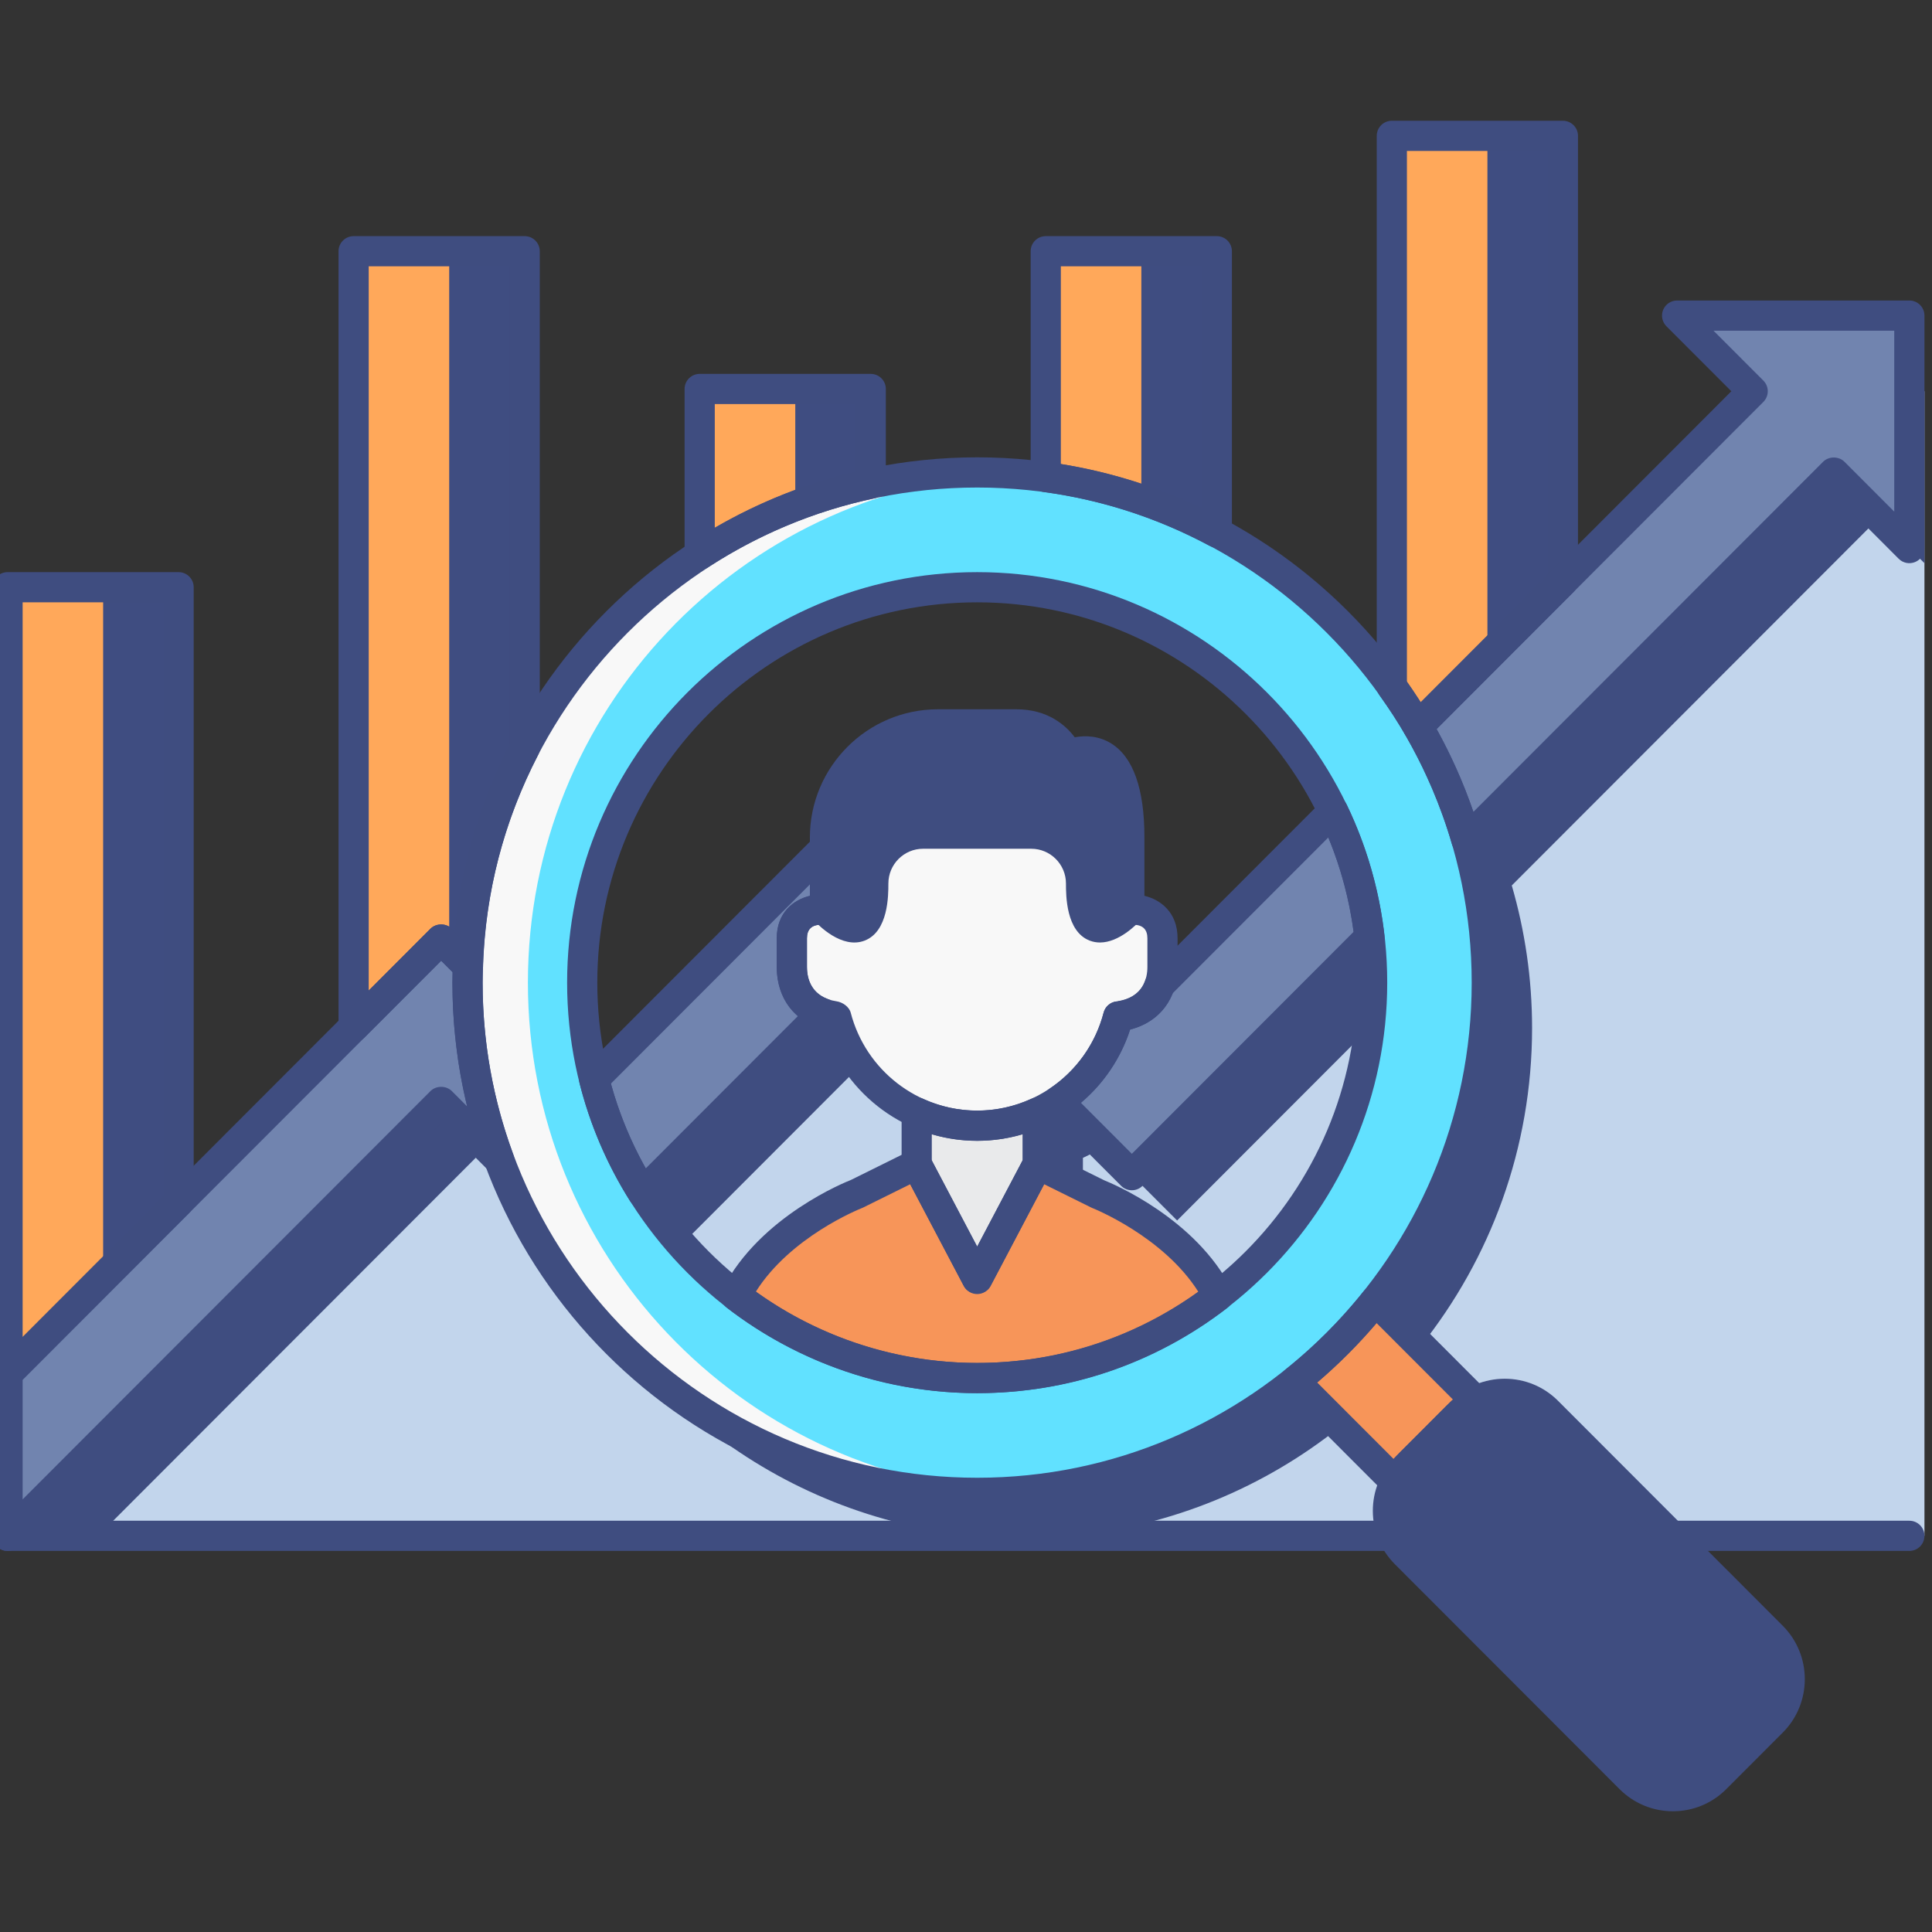 <?xml version="1.0" encoding="utf-8"?>
<!-- Generator: Adobe Illustrator 22.0.0, SVG Export Plug-In . SVG Version: 6.00 Build 0)  -->
<svg version="1.1" id="MARKET_RESEARCH_ICON_SET" xmlns="http://www.w3.org/2000/svg" xmlns:xlink="http://www.w3.org/1999/xlink"
	 x="0px" y="0px" viewBox="0 0 128 128" style="enable-background:new 0 0 128 128;" xml:space="preserve">
<rect x="0" y="0" width="128" height="128" fill="#333333" stroke="none"/>
<style type="text/css">
	.st0{fill:#C2D5EC;}
	.st1{fill:#61E1FF;}
	.st2{fill:#7184AF;}
	.st3{fill:#F8F8F8;}
	.st4{fill:#3F4D81;}
	.st5{fill:#3F4D80;}
	.st6{fill:#E9EAEB;}
	.st7{fill:#F79559;}
	.st8{fill:#FFA85A;}
</style>
<g>
	<g>
		<g>
			<polygon class="st0" points="116.121,25.922 76.826,65.26 54.477,67.116 42.58,79.027 29.227,72.994 0.5,101.753 127.5,101.753 
				127.5,25.922 			"/>
		</g>
		<path class="st5" d="M119.121,28.925l-22.185,22.21c-0.727-1.251-1.533-2.451-2.41-3.594l-5.436,5.443
			c0.842,1.189,1.599,2.443,2.237,3.767L79.826,68.264c-0.043,0.129-0.094,0.255-0.153,0.376c0.231-0.476,0.345-1.013,0.345-1.57
			v-1.904c0-1.194-0.747-1.635-1.301-1.799l-1.891,1.893l-22.349,1.856L42.58,79.027l-13.352-6.033L0.5,101.753l6,0l25.727-25.756
			l3.842,3.846c4.421,11.952,15.401,20.706,28.563,21.91h6.311c6.714-0.634,12.854-3.237,17.843-7.225l6.664,6.672
			c-0.097,0.179-0.177,0.364-0.245,0.553h15.542l-5.226-5.232c-1.281-1.283-3.209-1.495-4.725-0.674l-6.664-6.672
			c4.609-5.779,7.372-13.1,7.372-21.07c0-3.278-0.475-6.444-1.345-9.441l24.334-24.361l3.007,3.01V25.922h-11.379L119.121,28.925z
			 M63.735,80.134l-4.004,1.98l0,0c0,0-5.589,2.108-7.913,6.669c0,0.037,0.005,0.073,0.007,0.11
			c-2.467-1.896-4.577-4.226-6.238-6.869l1.703-1.705L57.477,70.12c0.246,0.091,0.508,0.168,0.803,0.213
			c0.041,0.006,0.075,0.008,0.113,0.012c0.738,2.839,2.726,5.17,5.341,6.368V80.134z M83.657,88.892
			c0.001-0.037,0.005-0.072,0.005-0.109c-2.324-4.561-7.913-6.669-7.913-6.669l-4.003-1.98l0,0v-3.423
			c0.47-0.215,0.92-0.466,1.346-0.751l4.895,4.901l5.372-5.379l10.37-10.382c0.113,0.986,0.176,1.988,0.176,3.005
			C93.906,76.577,89.887,84.104,83.657,88.892z"/>
		<g>
			<g>
				<polygon class="st8" points="11.833,38.907 0.5,38.907 0.5,90.996 11.833,79.65 				"/>
			</g>
			<g>
				<path class="st8" d="M29.227,62.237l1.775,1.777c0.165-5.199,1.505-10.099,3.758-14.45v-32.92H23.428v51.398l0.427-0.427
					L29.227,62.237z"/>
			</g>
			<g>
				<path class="st8" d="M57.689,25.771H46.356v10.982c3.403-2.217,7.23-3.834,11.333-4.707V25.771z"/>
			</g>
			<g>
				<path class="st8" d="M80.617,16.645H69.284v14.961c4.053,0.546,7.869,1.826,11.333,3.68V16.645z"/>
			</g>
			<g>
				<path class="st8" d="M103.545,38.511V9H92.212v36.492c0.61,0.855,1.194,1.728,1.724,2.64L103.545,38.511z"/>
			</g>
		</g>
		<g>
			<g>
				<polygon class="st4" points="6.833,38.907 6.833,84.656 11.833,79.65 11.833,38.907 				"/>
			</g>
			<g>
				<path class="st4" d="M29.761,16.645v46.126l1.242,1.243c0.165-5.199,1.505-10.099,3.758-14.45v-32.92H29.761z"/>
			</g>
			<g>
				<path class="st4" d="M52.689,25.771v7.762c1.612-0.617,3.28-1.121,5-1.487v-6.275H52.689z"/>
			</g>
			<g>
				<path class="st4" d="M75.617,16.645v16.467c1.733,0.595,3.405,1.32,5,2.174V16.645H75.617z"/>
			</g>
			<g>
				<polygon class="st4" points="98.545,9 98.545,43.517 103.545,38.511 103.545,9 				"/>
			</g>
		</g>
		<g>
			<g>
				<path class="st2" d="M30.975,65.102c0-0.365,0.016-0.726,0.028-1.088l-1.775-1.777l-5.372,5.379L0.5,90.996v10.757l28.727-28.76
					l3.842,3.846C31.717,73.183,30.975,69.23,30.975,65.102z"/>
			</g>
			<g>
				<path class="st2" d="M111.114,20.909l5.007,5.012l-22.185,22.21c1.364,2.346,2.452,4.87,3.224,7.53L121.493,31.3l5.007,5.012
					V20.909H111.114z"/>
			</g>
			<g>
				<path class="st2" d="M74.199,67.329c-0.041,0.006-0.075,0.008-0.113,0.012c-0.605,2.329-2.048,4.317-3.993,5.617l4.894,4.9
					l5.372-5.379l10.37-10.382c-0.338-2.961-1.163-5.774-2.403-8.351L76.826,65.26C76.48,66.292,75.645,67.11,74.199,67.329z"/>
			</g>
			<g>
				<path class="st2" d="M52.462,64.066v-1.904c0-1.896,1.885-1.896,1.885-1.896c0.106,0,0.209,0.01,0.31,0.024v-4.113l-0.663,0.663
					l-14.634,14.65c0.677,2.703,1.776,5.238,3.219,7.535l1.71-1.712l10.188-10.199C53.081,66.598,52.462,65.388,52.462,64.066z"/>
			</g>
		</g>
		<g>
			<g>
				<path class="st1" d="M64.74,31.3c-18.648,0-33.764,15.134-33.764,33.802c0,18.668,15.117,33.802,33.764,33.802
					c18.648,0,33.765-15.134,33.765-33.802C98.504,46.434,83.387,31.3,64.74,31.3z M64.74,91.298
					c-14.451,0-26.167-11.728-26.167-26.196S50.288,38.906,64.74,38.906s26.167,11.728,26.167,26.196S79.191,91.298,64.74,91.298z"
					/>
			</g>
			<g>
				<path class="st3" d="M34.975,65.103c0-17.996,14.049-32.702,31.764-33.738c-0.662-0.039-1.328-0.064-2-0.064
					c-18.648,0-33.764,15.134-33.764,33.802c0,18.668,15.117,33.802,33.764,33.802c0.672,0,1.338-0.025,2-0.064
					C49.024,97.804,34.975,83.098,34.975,65.103z"/>
			</g>
			<g>
				<path class="st7" d="M96.56,93.823c0.391-0.392,0.842-0.682,1.318-0.897l-6.746-6.753c-1.577,1.978-3.371,3.773-5.346,5.352
					l6.746,6.753c0.214-0.477,0.504-0.928,0.896-1.32L96.56,93.823z"/>
			</g>
			<g>
				<path class="st5" d="M93.123,102.927l14.884,14.9c1.562,1.564,4.095,1.564,5.657,0l3.741-3.745c1.562-1.564,1.562-4.099,0-5.663
					l-14.884-14.9c-1.562-1.564-4.095-1.564-5.657,0l-3.741,3.745C91.561,98.827,91.561,101.363,93.123,102.927z"/>
			</g>
		</g>
		<g>
			<g>
				<path class="st6" d="M60.735,73.705v3.426l4.006,7.604l4.006-7.604v-3.426c-1.222,0.558-2.575,0.877-4.006,0.877
					C63.31,74.583,61.956,74.264,60.735,73.705z"/>
			</g>
			<g>
				<path class="st7" d="M72.749,79.111L72.749,79.111l-4.002-1.98l-4.005,7.605l-4.007-7.605l-4.004,1.98l0-0.001
					c0,0-5.639,2.183-7.963,6.744c4.411,3.404,9.971,5.444,15.972,5.444s11.549-2.032,15.96-5.436
					C78.376,81.301,72.749,79.111,72.749,79.111z"/>
			</g>
			<g>
				<path class="st3" d="M75.132,60.267c-0.106,0-0.21,0.01-0.31,0.024v-4.808c0-7.492-4.064-5.451-4.064-5.451
					s-0.825-2.041-3.419-2.041H62.14c-4.132,0-7.482,3.354-7.482,7.491v4.809c-0.101-0.015-0.204-0.024-0.31-0.024
					c0,0-1.885,0-1.885,1.896v1.904c0,1.554,0.845,2.964,2.818,3.262c0.041,0.006,0.075,0.008,0.113,0.012
					c1.082,4.163,4.85,7.24,9.347,7.24s8.265-3.077,9.347-7.24c0.038-0.005,0.072-0.006,0.113-0.012
					c1.973-0.299,2.818-1.708,2.818-3.262v-1.904C77.018,60.267,75.132,60.267,75.132,60.267z"/>
			</g>
			<g>
				<path class="st5" d="M70.758,50.032c0,0-0.825-2.041-3.419-2.041H62.14c-4.132,0-7.482,3.354-7.482,7.491v4.809h0
					c0,0,3.199,3.523,3.199-1.755c0-1.824,1.477-3.303,3.299-3.303h7.168c1.822,0,3.299,1.479,3.299,3.303
					c0,5.278,3.199,1.755,3.199,1.755v-4.808C74.822,47.991,70.758,50.032,70.758,50.032z"/>
			</g>
		</g>
	</g>
	<g>
		<g>
			<g>
				<path class="st5" d="M92.315,102.753H0.5c-0.552,0-1-0.447-1-1s0.448-1,1-1h91.815c0.552,0,1,0.447,1,1
					S92.867,102.753,92.315,102.753z"/>
			</g>
			<g>
				<path class="st5" d="M126.5,102.753h-15.752c-0.552,0-1-0.447-1-1s0.448-1,1-1H126.5c0.552,0,1,0.447,1,1
					S127.052,102.753,126.5,102.753z"/>
			</g>
		</g>
		<g>
			<g>
				<g>
					<path class="st5" d="M0.5,91.996c-0.129,0-0.259-0.024-0.382-0.076C-0.256,91.766-0.5,91.4-0.5,90.996v-52.09
						c0-0.553,0.448-1,1-1h11.333c0.552,0,1,0.447,1,1V79.65c0,0.265-0.105,0.52-0.292,0.707L1.208,91.703
						C1.016,91.895,0.76,91.996,0.5,91.996z M1.5,39.906V88.58l9.333-9.344v-39.33H1.5z"/>
				</g>
			</g>
			<g>
				<g>
					<path class="st5" d="M23.428,69.043c-0.129,0-0.259-0.024-0.382-0.076c-0.374-0.154-0.618-0.52-0.618-0.924V16.645
						c0-0.553,0.448-1,1-1h11.333c0.552,0,1,0.447,1,1v32.92c0,0.16-0.039,0.317-0.112,0.46c-2.264,4.372-3.49,9.089-3.646,14.021
						c-0.013,0.399-0.261,0.752-0.632,0.898c-0.37,0.149-0.793,0.06-1.075-0.223l-1.068-1.069l-5.092,5.099
						C23.944,68.941,23.688,69.043,23.428,69.043z M24.428,17.645v47.982l4.092-4.098c0.375-0.375,1.04-0.375,1.415,0l0.21,0.211
						c0.414-4.342,1.625-8.508,3.616-12.417V17.645H24.428z"/>
				</g>
			</g>
			<g>
				<g>
					<path class="st5" d="M46.356,37.753c-0.164,0-0.328-0.04-0.477-0.121c-0.322-0.175-0.523-0.512-0.523-0.879V25.771
						c0-0.553,0.448-1,1-1h11.333c0.552,0,1,0.447,1,1v6.275c0,0.472-0.33,0.88-0.792,0.979c-3.929,0.836-7.628,2.372-10.995,4.566
						C46.736,37.698,46.546,37.753,46.356,37.753z M47.356,26.771v8.193c2.917-1.691,6.045-2.938,9.333-3.718v-4.476H47.356z"/>
				</g>
			</g>
			<g>
				<g>
					<path class="st5" d="M80.617,36.286c-0.162,0-0.324-0.039-0.472-0.118c-3.459-1.853-7.158-3.054-10.995-3.571
						c-0.496-0.067-0.866-0.49-0.866-0.991V16.645c0-0.553,0.448-1,1-1h11.333c0.552,0,1,0.447,1,1v18.642
						c0,0.352-0.185,0.678-0.486,0.857C80.973,36.238,80.795,36.286,80.617,36.286z M70.284,30.742
						c3.228,0.521,6.357,1.499,9.333,2.918V17.645h-9.333V30.742z"/>
				</g>
			</g>
			<g>
				<g>
					<path class="st5" d="M93.936,49.132c-0.043,0-0.086-0.003-0.129-0.009c-0.308-0.04-0.58-0.221-0.735-0.489
						c-0.458-0.788-0.989-1.602-1.673-2.561c-0.121-0.17-0.186-0.373-0.186-0.581V9c0-0.553,0.448-1,1-1h11.333c0.552,0,1,0.447,1,1
						v29.512c0,0.265-0.105,0.52-0.292,0.707l-9.609,9.62C94.454,49.027,94.199,49.132,93.936,49.132z M93.212,45.174
						c0.336,0.479,0.638,0.925,0.914,1.354l8.419-8.43V10h-9.333V45.174z M103.545,38.512h0.01H103.545z"/>
				</g>
			</g>
		</g>
		<g>
			<g>
				<g>
					<path class="st5" d="M64.74,99.905c-19.169,0-34.765-15.612-34.765-34.803S45.57,30.3,64.74,30.3s34.765,15.612,34.765,34.803
						S83.909,99.905,64.74,99.905z M64.74,32.3c-18.066,0-32.765,14.715-32.765,32.803S46.673,97.905,64.74,97.905
						S97.504,83.19,97.504,65.103S82.806,32.3,64.74,32.3z"/>
				</g>
			</g>
			<g>
				<g>
					<path class="st5" d="M64.74,92.299c-14.979,0-27.167-12.2-27.167-27.196S49.76,37.906,64.74,37.906s27.167,12.2,27.167,27.196
						S79.719,92.299,64.74,92.299z M64.74,39.906c-13.877,0-25.167,11.303-25.167,25.196s11.29,25.196,25.167,25.196
						s25.167-11.303,25.167-25.196S78.617,39.906,64.74,39.906z"/>
				</g>
			</g>
			<g>
				<g>
					<path class="st5" d="M92.532,99.278c-0.263,0-0.518-0.104-0.708-0.293l-6.746-6.753c-0.201-0.201-0.307-0.479-0.291-0.763
						c0.016-0.284,0.152-0.548,0.374-0.726c1.916-1.532,3.662-3.28,5.189-5.195c0.178-0.223,0.442-0.358,0.726-0.374
						c0.285-0.014,0.562,0.091,0.763,0.291l6.746,6.753c0.232,0.232,0.335,0.564,0.276,0.887c-0.06,0.323-0.273,0.597-0.573,0.731
						c-0.399,0.181-0.743,0.413-1.021,0.692l-3.133,3.137c-0.279,0.279-0.511,0.623-0.691,1.022c-0.135,0.3-0.409,0.515-0.732,0.573
						C92.652,99.273,92.592,99.278,92.532,99.278z M87.27,91.596l5.073,5.079c0.119-0.148,0.244-0.29,0.377-0.423l3.133-3.137
						l0.708,0.707l-0.708-0.707c0.133-0.133,0.274-0.259,0.423-0.378l-5.073-5.078C90,89.071,88.683,90.391,87.27,91.596z"/>
				</g>
			</g>
			<g>
				<g>
					<path class="st5" d="M110.835,120c-1.335,0-2.591-0.521-3.536-1.466l-14.884-14.9c-1.949-1.951-1.949-5.126,0-7.077
						l3.741-3.746c0.944-0.945,2.2-1.466,3.536-1.466c1.335,0,2.591,0.521,3.536,1.466l14.884,14.9c1.948,1.951,1.948,5.127,0,7.078
						l-3.741,3.745C113.427,119.479,112.171,120,110.835,120z M99.693,93.345c-0.801,0-1.555,0.312-2.121,0.88l-3.741,3.746
						c-1.17,1.171-1.17,3.078,0,4.249l0,0l14.884,14.9c1.132,1.135,3.109,1.134,4.242,0l3.741-3.745c1.17-1.172,1.17-3.078,0-4.25
						l-14.884-14.9C101.248,93.657,100.494,93.345,99.693,93.345z"/>
				</g>
			</g>
		</g>
		<g>
			<g>
				<g>
					<path class="st5" d="M64.74,85.735L64.74,85.735c-0.371,0-0.712-0.206-0.885-0.534l-4.006-7.604
						c-0.076-0.144-0.115-0.304-0.115-0.466v-3.426c0-0.341,0.173-0.657,0.459-0.842c0.286-0.183,0.647-0.209,0.956-0.067
						c2.287,1.045,4.894,1.045,7.181,0c0.309-0.142,0.669-0.115,0.956,0.067c0.286,0.185,0.459,0.501,0.459,0.842v3.426
						c0,0.162-0.04,0.322-0.115,0.466l-4.006,7.604C65.452,85.53,65.111,85.735,64.74,85.735z M61.734,76.884l3.006,5.706
						l3.006-5.706v-1.737c-1.951,0.58-4.061,0.58-6.012,0V76.884z"/>
				</g>
			</g>
			<g>
				<g>
					<path class="st5" d="M64.74,92.299c-5.969,0-11.858-2.008-16.583-5.652c-0.381-0.294-0.499-0.817-0.28-1.246
						c2.469-4.847,8.248-7.128,8.493-7.223l3.921-1.943c0.484-0.24,1.075-0.051,1.328,0.431l3.122,5.926l3.121-5.926
						c0.252-0.481,0.841-0.671,1.328-0.431l3.966,1.962c0.59,0.236,6.051,2.532,8.436,7.212c0.218,0.429,0.101,0.952-0.28,1.246
						C76.524,90.347,70.794,92.299,64.74,92.299z M50.074,85.58c4.252,3.049,9.426,4.719,14.666,4.719
						c5.319,0,10.367-1.626,14.655-4.711c-2.317-3.673-6.959-5.526-7.009-5.546c-0.027-0.011-0.054-0.022-0.08-0.035l-3.128-1.548
						l-3.551,6.743c-0.346,0.656-1.424,0.658-1.77,0l-3.553-6.743l-3.13,1.549c-0.031,0.016-0.062,0.029-0.094,0.041
						C56.875,80.13,52.356,81.958,50.074,85.58z"/>
				</g>
			</g>
			<g>
				<g>
					<path class="st5" d="M64.74,75.581c-4.636,0-8.714-2.999-10.134-7.37c-1.956-0.503-3.144-2.049-3.144-4.145v-1.903
						c0-1.73,1.144-2.563,2.195-2.812v-3.868c0-4.682,3.805-8.491,8.482-8.491h5.199c2.091,0,3.277,1.07,3.866,1.855
						c0.696-0.13,1.585-0.103,2.404,0.401c1.469,0.906,2.213,3.004,2.213,6.235v3.866c1.051,0.25,2.196,1.083,2.196,2.813v1.903
						c0,2.098-1.19,3.645-3.144,4.146C73.454,72.582,69.375,75.581,64.74,75.581z M54.347,61.267
						c-0.583,0.017-0.885,0.318-0.885,0.896v1.903c0,0.738,0.256,2.015,1.968,2.274c0.396,0.06,0.83,0.361,0.931,0.749
						c0.993,3.821,4.438,6.491,8.379,6.491s7.386-2.67,8.379-6.491c0.105-0.404,0.45-0.701,0.866-0.744
						c1.777-0.265,2.033-1.541,2.033-2.279v-1.903c0-0.577-0.3-0.878-0.893-0.896c-0.055,0.001-0.107,0.007-0.159,0.014
						c-0.286,0.047-0.579-0.044-0.798-0.233c-0.22-0.189-0.346-0.466-0.346-0.756v-4.808c0-3.266-0.792-4.242-1.263-4.533
						c-0.601-0.371-1.344-0.026-1.352-0.024c-0.25,0.125-0.54,0.141-0.802,0.042c-0.261-0.099-0.47-0.302-0.574-0.561
						c-0.059-0.135-0.668-1.416-2.492-1.416H62.14c-3.574,0-6.482,2.912-6.482,6.491v4.809c0,0.29-0.126,0.566-0.346,0.756
						c-0.22,0.189-0.511,0.274-0.798,0.233C54.459,61.272,54.404,61.267,54.347,61.267z"/>
				</g>
			</g>
			<g>
				<g>
					<path class="st5" d="M72.876,62.443c-0.226,0-0.455-0.038-0.683-0.126c-1.57-0.606-1.57-2.996-1.57-3.781
						c0-1.271-1.031-2.304-2.299-2.304h-7.168c-1.268,0-2.299,1.033-2.299,2.304c0,0.785,0,3.174-1.571,3.781
						c-1.507,0.584-3.07-1.025-3.369-1.354c-0.372-0.408-0.341-1.041,0.068-1.412c0.409-0.371,1.041-0.34,1.412,0.067
						c0.378,0.411,0.974,0.822,1.194,0.825c-0.015-0.025,0.266-0.4,0.266-1.907c0-2.373,1.929-4.304,4.299-4.304h7.168
						c2.371,0,4.299,1.931,4.299,4.304c0,1.621,0.324,1.933,0.328,1.936c0.142-0.021,0.75-0.438,1.132-0.854
						c0.372-0.407,1.005-0.436,1.412-0.063c0.407,0.371,0.438,1.001,0.067,1.409C75.309,61.242,74.145,62.443,72.876,62.443z"/>
				</g>
			</g>
		</g>
		<g>
			<g>
				<g>
					<path class="st5" d="M0.5,102.753c-0.129,0-0.259-0.024-0.382-0.076c-0.374-0.154-0.618-0.52-0.618-0.924V90.996
						c0-0.265,0.105-0.52,0.292-0.707l28.728-28.76c0.375-0.375,1.04-0.375,1.415,0l1.775,1.777
						c0.195,0.195,0.301,0.463,0.292,0.739l-0.008,0.235c-0.01,0.273-0.02,0.546-0.02,0.821c0,3.913,0.684,7.745,2.032,11.391
						c0.163,0.44-0.003,0.936-0.399,1.188c-0.396,0.255-0.914,0.198-1.247-0.135l-3.134-3.138L1.208,102.46
						C1.016,102.651,0.76,102.753,0.5,102.753z M1.5,91.41v7.927l27.02-27.05c0.375-0.374,1.041-0.375,1.415,0l1.012,1.013
						c-0.646-2.671-0.972-5.415-0.972-8.197c0-0.23,0.006-0.46,0.014-0.689l-0.761-0.762L1.5,91.41z"/>
				</g>
			</g>
			<g>
				<g>
					<path class="st5" d="M97.159,56.661c-0.083,0-0.167-0.011-0.249-0.031c-0.343-0.088-0.613-0.351-0.712-0.69
						c-0.739-2.549-1.792-5.007-3.128-7.305c-0.228-0.393-0.163-0.889,0.157-1.21l21.479-21.503l-4.301-4.306
						c-0.286-0.286-0.371-0.717-0.216-1.09c0.155-0.374,0.52-0.617,0.924-0.617H126.5c0.552,0,1,0.447,1,1v15.403
						c0,0.404-0.244,0.77-0.618,0.924c-0.374,0.155-0.804,0.069-1.09-0.217l-4.299-4.305L97.867,56.368
						C97.677,56.558,97.421,56.661,97.159,56.661z M95.18,48.301c0.969,1.756,1.785,3.594,2.435,5.488l23.17-23.196
						c0.375-0.375,1.04-0.375,1.415,0l3.299,3.304V21.909h-11.974l3.302,3.306c0.39,0.391,0.39,1.023,0,1.414L95.18,48.301z"/>
				</g>
			</g>
			<g>
				<g>
					<path class="st5" d="M74.987,78.858L74.987,78.858c-0.266,0-0.52-0.105-0.708-0.293l-4.894-4.9
						c-0.211-0.212-0.317-0.508-0.288-0.806s0.19-0.566,0.439-0.732c1.772-1.186,3.044-2.975,3.581-5.038
						c0.105-0.404,0.45-0.7,0.866-0.743l0.215,0.983l-0.15-0.988c0.951-0.145,1.566-0.615,1.829-1.397
						c0.049-0.146,0.131-0.28,0.241-0.39L87.619,53.04c0.229-0.229,0.554-0.328,0.875-0.279c0.319,0.055,0.593,0.261,0.733,0.553
						c1.31,2.72,2.149,5.637,2.496,8.671c0.035,0.303-0.071,0.604-0.286,0.82L75.695,78.565
						C75.507,78.753,75.253,78.858,74.987,78.858z M71.613,73.063l3.375,3.38l14.69-14.707c-0.288-2.164-0.849-4.26-1.671-6.254
						l-10.319,10.33c-0.488,1.221-1.471,2.057-2.815,2.399C74.257,70.105,73.127,71.783,71.613,73.063z"/>
				</g>
			</g>
			<g>
				<g>
					<path class="st5" d="M42.58,80.027c-0.037,0-0.074-0.002-0.112-0.006c-0.302-0.034-0.573-0.204-0.735-0.462
						c-1.526-2.43-2.651-5.062-3.342-7.824c-0.085-0.341,0.015-0.701,0.263-0.95L53.95,55.472c0.286-0.286,0.716-0.373,1.09-0.217
						c0.374,0.154,0.618,0.52,0.618,0.924v4.112c0,0.29-0.126,0.566-0.346,0.756c-0.22,0.189-0.511,0.274-0.798,0.233
						c-0.054-0.008-0.109-0.014-0.166-0.014c-0.583,0.017-0.885,0.318-0.885,0.896v1.903c0,0.6,0.177,1.672,1.363,2.112
						c0.319,0.118,0.556,0.392,0.629,0.724c0.073,0.333-0.029,0.68-0.27,0.921L43.287,79.734
						C43.099,79.923,42.844,80.027,42.58,80.027z M40.474,71.793c0.537,1.956,1.311,3.839,2.308,5.617l10.083-10.095
						c-0.896-0.77-1.403-1.911-1.403-3.249v-1.903c0-1.73,1.144-2.563,2.195-2.812v-0.756L40.474,71.793z"/>
				</g>
			</g>
		</g>
	</g>
</g>
</svg>
